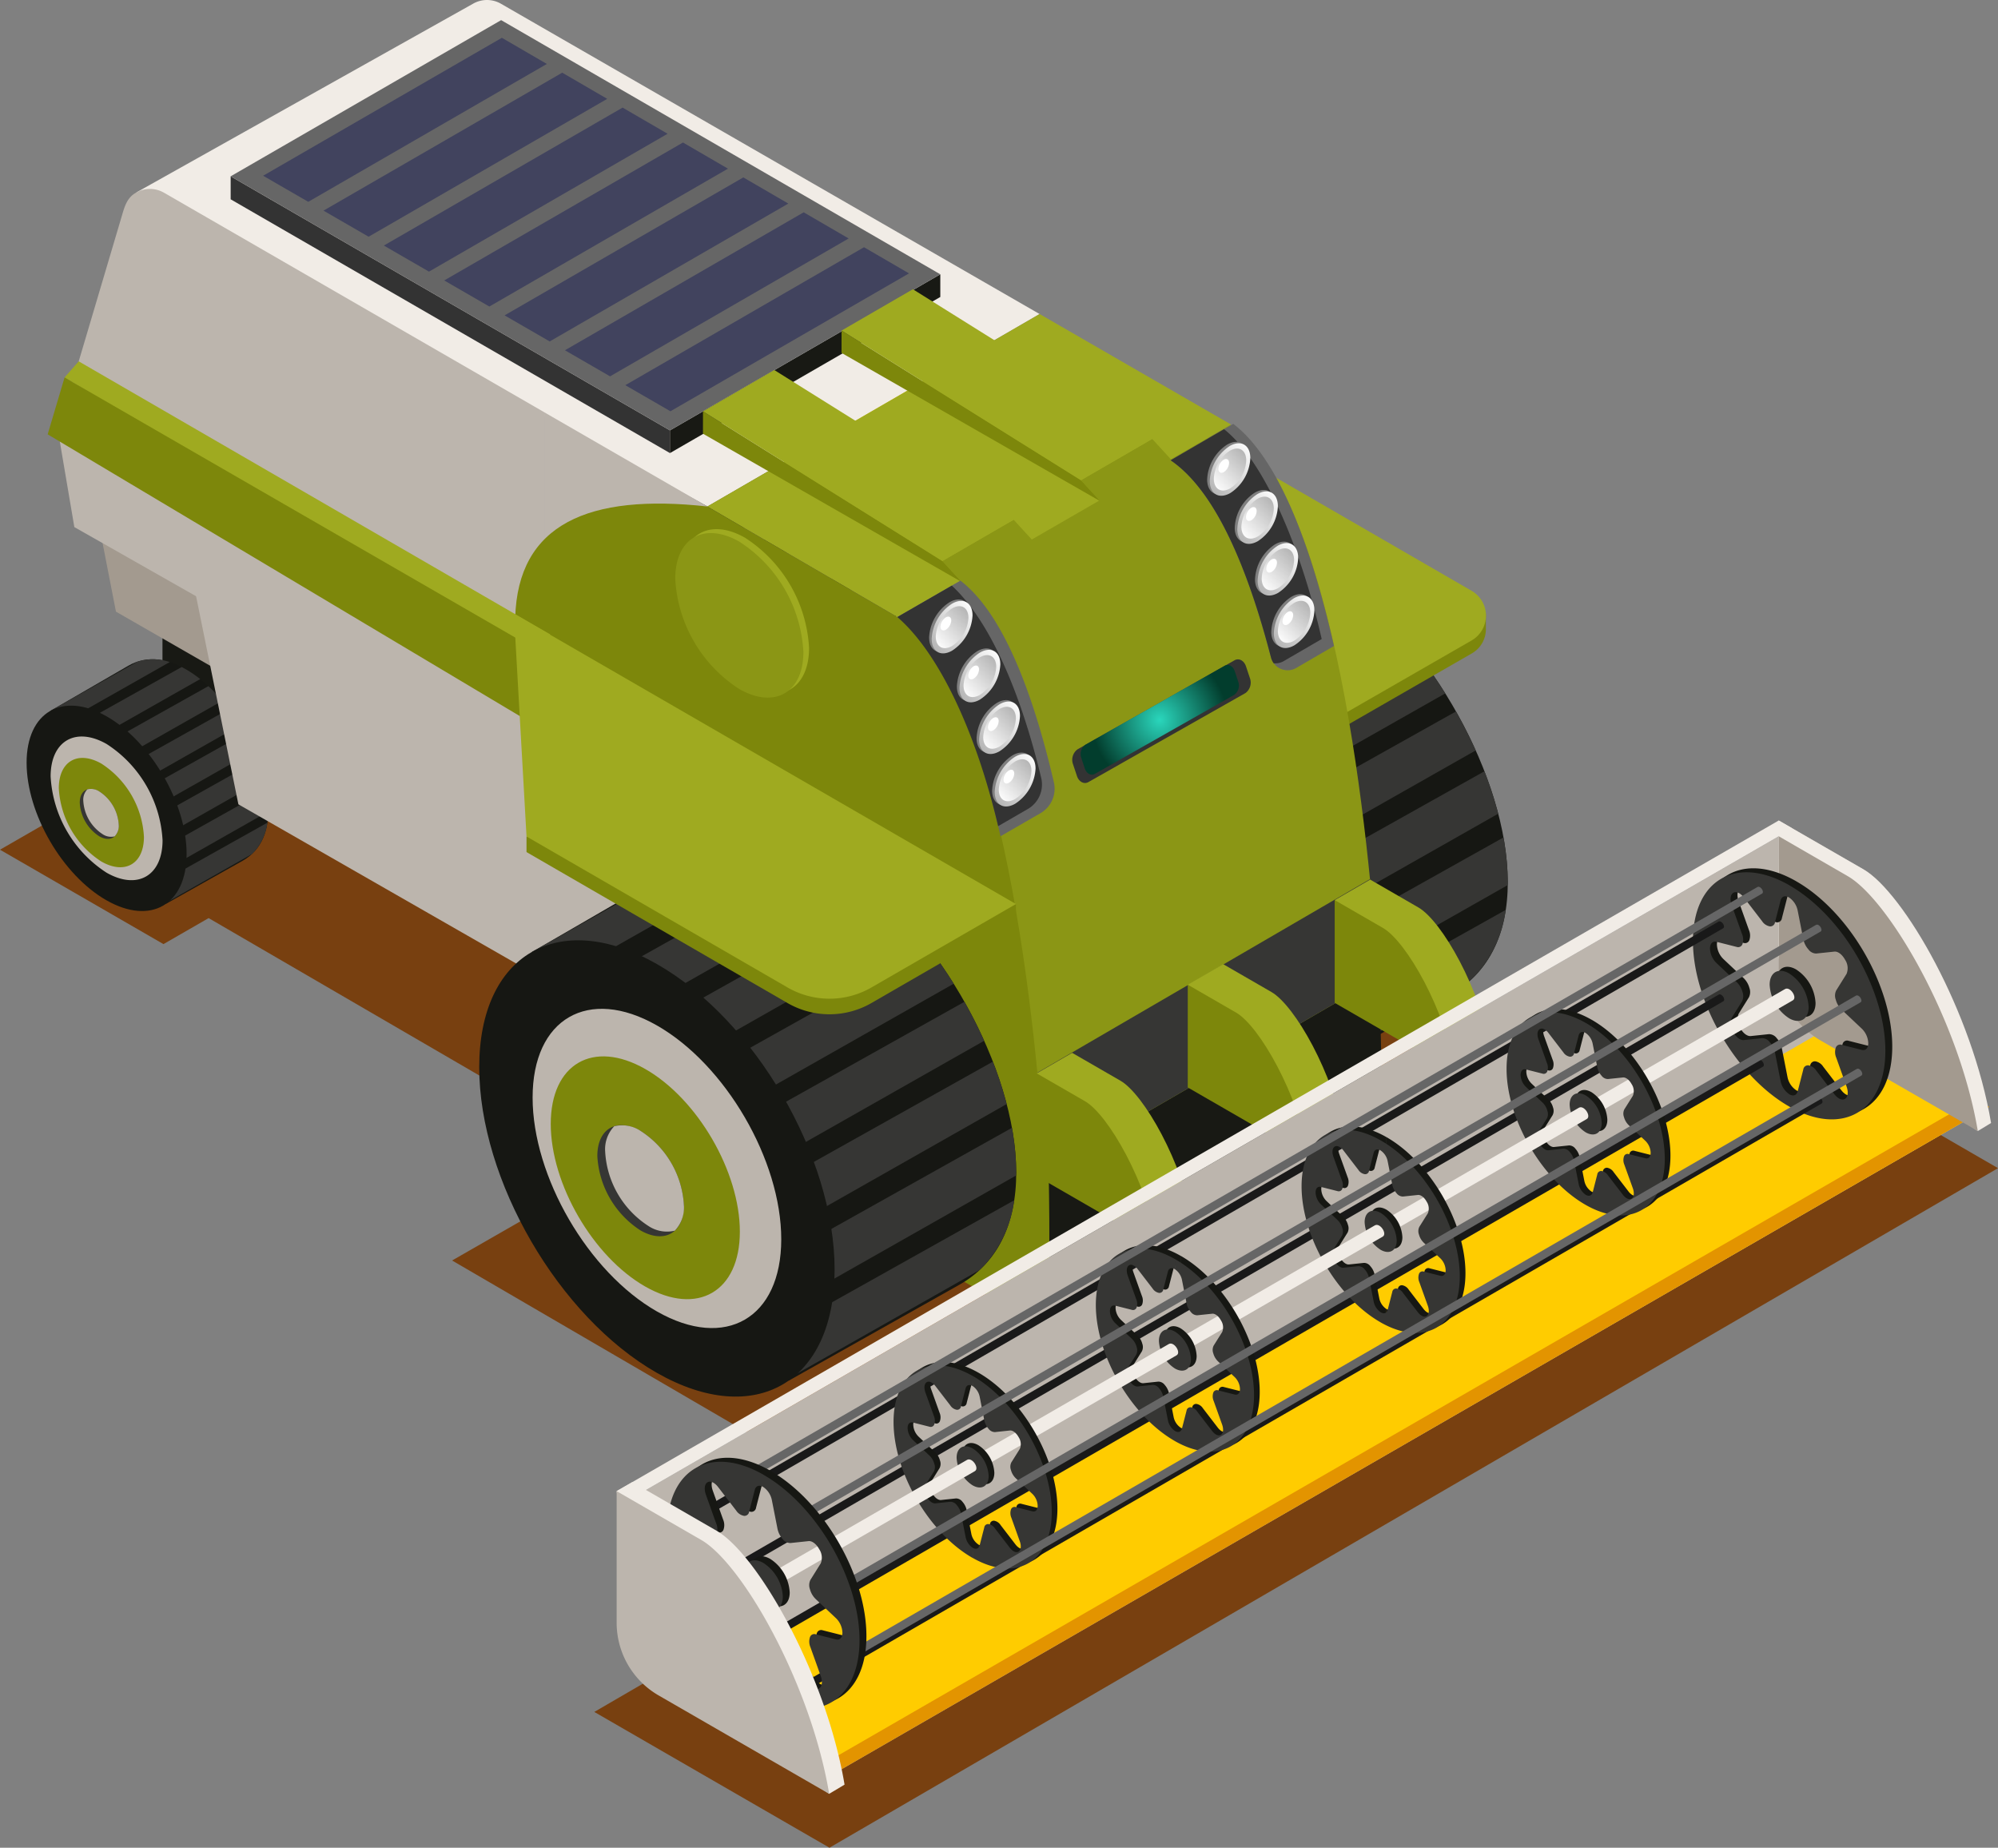 <svg xmlns="http://www.w3.org/2000/svg" xmlns:xlink="http://www.w3.org/1999/xlink" width="234.682" height="217" viewBox="0 0 234.682 217">
  <rect x="0" y="0" width="234.682" height="217" fill="#808080" stroke="none"/>
  <defs>
    <linearGradient id="linear-gradient" x1="0.127" y1="0.984" x2="0.874" y2="0.016" gradientUnits="objectBoundingBox">
      <stop offset="0" stop-color="#b2b2b2"/>
      <stop offset="1" stop-color="#fff"/>
    </linearGradient>
    <linearGradient id="linear-gradient-2" x1="0.863" y1="0.011" x2="0.137" y2="0.989" xlink:href="#linear-gradient"/>
    <linearGradient id="linear-gradient-3" x1="0.126" y1="0.984" x2="0.874" y2="0.016" xlink:href="#linear-gradient"/>
    <linearGradient id="linear-gradient-4" x1="0.863" y1="0.01" x2="0.137" y2="0.989" xlink:href="#linear-gradient"/>
    <linearGradient id="linear-gradient-5" x1="0.126" y1="0.984" x2="0.874" y2="0.016" xlink:href="#linear-gradient"/>
    <linearGradient id="linear-gradient-6" x1="0.863" y1="0.011" x2="0.137" y2="0.989" xlink:href="#linear-gradient"/>
    <linearGradient id="linear-gradient-7" x1="0.126" y1="0.984" x2="0.873" y2="0.016" xlink:href="#linear-gradient"/>
    <linearGradient id="linear-gradient-8" x1="0.863" y1="0.01" x2="0.137" y2="0.99" xlink:href="#linear-gradient"/>
    <linearGradient id="linear-gradient-9" x1="0.136" y1="0.988" x2="0.864" y2="0.012" xlink:href="#linear-gradient"/>
    <linearGradient id="linear-gradient-10" x1="0.853" y1="0.008" x2="0.147" y2="0.993" xlink:href="#linear-gradient"/>
    <linearGradient id="linear-gradient-11" x1="0.136" y1="0.987" x2="0.864" y2="0.012" xlink:href="#linear-gradient"/>
    <linearGradient id="linear-gradient-12" x1="0.853" y1="0.007" x2="0.147" y2="0.993" xlink:href="#linear-gradient"/>
    <linearGradient id="linear-gradient-13" x1="0.136" y1="0.988" x2="0.864" y2="0.012" xlink:href="#linear-gradient"/>
    <linearGradient id="linear-gradient-14" x1="0.853" y1="0.007" x2="0.147" y2="0.992" xlink:href="#linear-gradient"/>
    <linearGradient id="linear-gradient-15" x1="0.136" y1="0.988" x2="0.864" y2="0.012" xlink:href="#linear-gradient"/>
    <linearGradient id="linear-gradient-16" x1="0.853" y1="0.007" x2="0.147" y2="0.993" xlink:href="#linear-gradient"/>
    <radialGradient id="radial-gradient" cx="0.5" cy="0.5" r="0.62" gradientTransform="translate(0.153) scale(0.693 1)" gradientUnits="objectBoundingBox">
      <stop offset="0" stop-color="#2ad6bc"/>
      <stop offset="1" stop-color="#023d2d"/>
    </radialGradient>
  </defs>
  <g id="Group_13800" data-name="Group 13800" transform="translate(-71.187 -27.208)">
    <g id="Group_13761" data-name="Group 13761" transform="translate(71.187 102.339)">
      <path id="Path_40813" data-name="Path 40813" d="M113.758,180.961l27.621,15.948L278.633,117.1l-27.6-15.963Z" transform="translate(-43.951 -55.039)" fill="#784010" fill-rule="evenodd"/>
      <path id="Path_40814" data-name="Path 40814" d="M252.888,122.739l-43.7-25.487-20.814,11.934-52.8-35.718a2.828,2.828,0,0,0-3.037,0l-34.6,19.417-9.183-5.31L71.187,97.687l19.2,11.087,5.306-3.055,49.021,28.5-20.423,11.711,38.645,22.516a9.855,9.855,0,0,0,10.154,0l15.363-8.8,6.412,3.727c19.435-5.623,31.131-11.36,40.519-22.393l-6.58-4.45Z" transform="translate(-71.187 -73.026)" fill="#784010" fill-rule="evenodd"/>
    </g>
    <g id="Group_13799" data-name="Group 13799" transform="translate(74.311 27.208)">
      <g id="Group_13764" data-name="Group 13764" transform="translate(110.9 64.222)">
        <path id="Path_40815" data-name="Path 40815" d="M144.5,79.855,174.653,130.2l20.066-11.278c20.13-11.387-9.873-62.445-29.887-50.85Z" transform="translate(-138.307 -66.373)" fill="#161713" fill-rule="evenodd"/>
        <g id="Group_13762" data-name="Group 13762" transform="translate(6.193 0.008)">
          <path id="Path_40816" data-name="Path 40816" d="M146.7,83.527h0L175.653,67.1a13.532,13.532,0,0,0-8.461-.09L144.5,79.852Z" transform="translate(-144.5 -66.378)" fill="#363634" fill-rule="evenodd"/>
          <path id="Path_40817" data-name="Path 40817" d="M149.346,89.418l32.9-18.662a28.756,28.756,0,0,0-4.824-3.15l-30.811,17.25Z" transform="translate(-143.147 -65.593)" fill="#363634" fill-rule="evenodd"/>
          <path id="Path_40818" data-name="Path 40818" d="M149.278,89.953l4.911,2.834L186.479,74.47a44.909,44.909,0,0,0-3.644-3.817L149.048,89.571Z" transform="translate(-141.59 -63.643)" fill="#363634" fill-rule="evenodd"/>
          <path id="Path_40819" data-name="Path 40819" d="M152,93.51l5.36,3.091,31.882-18.082c-.912-1.461-1.889-2.876-2.919-4.227Z" transform="translate(-139.702 -61.315)" fill="#363634" fill-rule="evenodd"/>
          <path id="Path_40820" data-name="Path 40820" d="M155.19,96.792l5.36,3.093,30.224-17.144c-.694-1.548-1.468-3.079-2.315-4.577Z" transform="translate(-137.661 -58.838)" fill="#363634" fill-rule="evenodd"/>
          <path id="Path_40821" data-name="Path 40821" d="M157.927,100.436l5.36,3.093,28.381-16.1a45.793,45.793,0,0,0-1.618-4.98Z" transform="translate(-135.91 -56.095)" fill="#363634" fill-rule="evenodd"/>
          <path id="Path_40822" data-name="Path 40822" d="M160.86,109.113l1.282.741,30.09-17.067a28.35,28.35,0,0,0-.28-4.283c-.031-.228-.064-.456-.1-.685l-.043-.259c-.02-.123-.046-.248-.069-.371l-32.958,18.452Z" transform="translate(-135.363 -53.064)" fill="#363634" fill-rule="evenodd"/>
          <path id="Path_40823" data-name="Path 40823" d="M163.878,113.36l22.516-12.769c.161-.149.318-.3.469-.457l.1-.107a13.9,13.9,0,0,0,3.522-7.648L161.149,108.8Z" transform="translate(-133.848 -49.744)" fill="#363634" fill-rule="evenodd"/>
        </g>
        <path id="Path_40824" data-name="Path 40824" d="M161.591,76.547c11.529,6.567,20.876,22.642,20.876,35.893s-9.347,18.687-20.876,12.12-20.868-22.637-20.868-35.9S150.07,69.985,161.591,76.547Z" transform="translate(-140.723 -61.647)" fill="#161713" fill-rule="evenodd"/>
        <path id="Path_40825" data-name="Path 40825" d="M159.147,80.618c8.066,4.595,14.606,15.842,14.606,25.113s-6.539,13.074-14.606,8.479-14.6-15.839-14.6-25.117S151.085,76.026,159.147,80.618Z" transform="translate(-138.277 -58.508)" fill="#7c7ea3" fill-rule="evenodd"/>
        <path id="Path_40826" data-name="Path 40826" d="M156.949,83.556c6.136,3.5,11.11,12.051,11.11,19.1s-4.973,9.945-11.11,6.449S145.843,97.061,145.843,90,150.818,80.063,156.949,83.556Z" transform="translate(-137.447 -56.329)" fill="#9395ba" fill-rule="evenodd"/>
        <g id="Group_13763" data-name="Group 13763" transform="translate(13.874 33.821)">
          <path id="Path_40827" data-name="Path 40827" d="M154.266,87.678a11.107,11.107,0,0,1,5.082,8.74c0,3.227-2.274,4.549-5.082,2.95a11.109,11.109,0,0,1-5.082-8.74C149.184,87.4,151.46,86.079,154.266,87.678Z" transform="translate(-149.184 -86.999)" fill="#363634" fill-rule="evenodd"/>
          <path id="Path_40828" data-name="Path 40828" d="M157.924,99.39a3.916,3.916,0,0,1-3.1-.551,11.111,11.111,0,0,1-5.082-8.74,3.9,3.9,0,0,1,1.068-2.973,3.921,3.921,0,0,1,3.1.551,11.1,11.1,0,0,1,5.083,8.738A3.91,3.91,0,0,1,157.924,99.39Z" transform="translate(-148.827 -86.998)" fill="#eda705" fill-rule="evenodd"/>
        </g>
      </g>
      <path id="Path_40829" data-name="Path 40829" d="M145.192,77.606c10.034,5.8,31.813,22.714,35.027,20.865l17.413-10.017a3.28,3.28,0,0,0,1.682-2.912V83.751h-.5a3.355,3.355,0,0,0-1.181-1.125L143.716,51.451Z" transform="translate(-27.908 -11.698)" fill="#7d870b" fill-rule="evenodd"/>
      <path id="Path_40830" data-name="Path 40830" d="M145.2,76.666c10.034,5.8,31.813,22.714,35.027,20.865l17.413-10.017a3.365,3.365,0,0,0,0-5.826L143.721,50.511Z" transform="translate(-27.905 -12.3)" fill="#9faa20" fill-rule="evenodd"/>
      <path id="Path_40831" data-name="Path 40831" d="M82.825,69.587l100.629,57.278-.031,13L82.825,82.345Z" transform="translate(-66.865 -0.095)" fill="#181914" fill-rule="evenodd"/>
      <path id="Path_40832" data-name="Path 40832" d="M78.351,65.162l77.969,44.311,10.408,14.966L80.223,74.76Z" transform="translate(-69.727 -2.926)" fill="#a39a8f" fill-rule="evenodd"/>
      <g id="Group_13767" data-name="Group 13767" transform="translate(0 77.423)">
        <path id="Path_40833" data-name="Path 40833" d="M74.792,80.491l13.574,22.665L97.4,98.08c9.061-5.126-4.444-28.111-13.453-22.89Z" transform="translate(-72.004 -74.424)" fill="#161713" fill-rule="evenodd"/>
        <g id="Group_13765" data-name="Group 13765" transform="translate(2.789 0.003)">
          <path id="Path_40834" data-name="Path 40834" d="M75.782,82.145h0l13.033-7.392a6.092,6.092,0,0,0-3.809-.041L74.793,80.49Z" transform="translate(-74.793 -74.426)" fill="#363634" fill-rule="evenodd"/>
          <path id="Path_40835" data-name="Path 40835" d="M76.974,84.8l14.812-8.4a12.976,12.976,0,0,0-2.171-1.418L75.744,82.744Z" transform="translate(-74.185 -74.072)" fill="#363634" fill-rule="evenodd"/>
          <path id="Path_40836" data-name="Path 40836" d="M76.943,85.038l2.21,1.276,14.535-8.245a19.723,19.723,0,0,0-1.64-1.719L76.84,84.865Z" transform="translate(-73.483 -73.194)" fill="#363634" fill-rule="evenodd"/>
          <path id="Path_40837" data-name="Path 40837" d="M78.168,86.639l2.414,1.391,14.351-8.14c-.41-.658-.849-1.294-1.313-1.9Z" transform="translate(-72.634 -72.146)" fill="#363634" fill-rule="evenodd"/>
          <path id="Path_40838" data-name="Path 40838" d="M79.6,88.117l2.414,1.391,13.607-7.717c-.313-.7-.662-1.386-1.043-2.06Z" transform="translate(-71.715 -71.031)" fill="#363634" fill-rule="evenodd"/>
          <path id="Path_40839" data-name="Path 40839" d="M80.837,89.757l2.412,1.392L96.026,83.9a20.491,20.491,0,0,0-.73-2.242Z" transform="translate(-70.926 -69.797)" fill="#363634" fill-rule="evenodd"/>
          <path id="Path_40840" data-name="Path 40840" d="M82.157,93.662l.577.333,13.545-7.682a12.787,12.787,0,0,0-.125-1.927c-.015-.1-.03-.207-.048-.31l-.018-.116c-.01-.056-.021-.111-.031-.166L81.222,92.1Z" transform="translate(-70.68 -68.432)" fill="#363634" fill-rule="evenodd"/>
          <path id="Path_40841" data-name="Path 40841" d="M83.515,95.575l10.135-5.749q.108-.1.212-.207l.046-.048a6.269,6.269,0,0,0,1.586-3.442L82.287,93.524Z" transform="translate(-69.998 -66.937)" fill="#363634" fill-rule="evenodd"/>
        </g>
        <path id="Path_40842" data-name="Path 40842" d="M82.486,79c5.19,2.955,9.4,10.191,9.4,16.157s-4.208,8.412-9.4,5.456-9.394-10.191-9.394-16.16S77.3,76.049,82.486,79Z" transform="translate(-73.092 -72.296)" fill="#161713" fill-rule="evenodd"/>
        <path id="Path_40843" data-name="Path 40843" d="M81.385,80.835a14.367,14.367,0,0,1,6.576,11.3c0,4.177-2.943,5.885-6.576,3.817a14.37,14.37,0,0,1-6.572-11.306C74.813,80.478,77.756,78.769,81.385,80.835Z" transform="translate(-71.991 -70.883)" fill="#bcb5ad" fill-rule="evenodd"/>
        <path id="Path_40844" data-name="Path 40844" d="M80.4,82.159a10.928,10.928,0,0,1,5,8.6c0,3.178-2.24,4.477-5,2.9a10.931,10.931,0,0,1-5-8.6C75.4,81.885,77.637,80.586,80.4,82.159Z" transform="translate(-71.617 -69.902)" fill="#7d870b" fill-rule="evenodd"/>
        <g id="Group_13766" data-name="Group 13766" transform="translate(6.246 15.224)">
          <path id="Path_40845" data-name="Path 40845" d="M79.188,84.013a5,5,0,0,1,2.288,3.934c0,1.454-1.023,2.048-2.288,1.328A5,5,0,0,1,76.9,85.341C76.9,83.888,77.926,83.295,79.188,84.013Z" transform="translate(-76.901 -83.708)" fill="#363634" fill-rule="evenodd"/>
          <path id="Path_40846" data-name="Path 40846" d="M80.836,89.286a1.766,1.766,0,0,1-1.4-.249A5,5,0,0,1,77.153,85.1a1.76,1.76,0,0,1,.479-1.338,1.767,1.767,0,0,1,1.4.248,5,5,0,0,1,2.288,3.934A1.764,1.764,0,0,1,80.836,89.286Z" transform="translate(-76.74 -83.708)" fill="#bcb5ad" fill-rule="evenodd"/>
        </g>
      </g>
      <path id="Path_40847" data-name="Path 40847" d="M185.6,116.73c0-5.008-.036-13.517-.505-20.433l0,0L146.07,120.526l0,.83c.443,6.754.446,13.046.446,17.952C160.3,134.929,177.8,125.162,185.6,116.73Z" transform="translate(-26.404 16.99)" fill="#181914" fill-rule="evenodd"/>
      <g id="Group_13769" data-name="Group 13769" transform="translate(44.192 21.234)">
        <path id="Path_40848" data-name="Path 40848" d="M103.805,53.587l30.041,50.161,19.991-11.236C173.891,81.168,144,30.3,124.061,41.852Z" transform="translate(-97.635 -40.157)" fill="#161713" fill-rule="evenodd"/>
        <g id="Group_13768" data-name="Group 13768" transform="translate(6.17 0.007)">
          <path id="Path_40849" data-name="Path 40849" d="M106,57.246h0l28.845-16.36a13.47,13.47,0,0,0-8.43-.09l-22.608,12.79Z" transform="translate(-103.805 -40.161)" fill="#363634" fill-rule="evenodd"/>
          <path id="Path_40850" data-name="Path 40850" d="M108.635,63.115l32.781-18.592a28.556,28.556,0,0,0-4.808-3.139l-30.7,17.185Z" transform="translate(-102.458 -39.379)" fill="#363634" fill-rule="evenodd"/>
          <path id="Path_40851" data-name="Path 40851" d="M108.565,63.65l4.891,2.822,32.171-18.247A45.085,45.085,0,0,0,142,44.42L108.337,63.268Z" transform="translate(-100.906 -37.437)" fill="#363634" fill-rule="evenodd"/>
          <path id="Path_40852" data-name="Path 40852" d="M111.276,67.192l5.341,3.08,31.764-18.015c-.908-1.456-1.882-2.865-2.909-4.211Z" transform="translate(-99.025 -35.117)" fill="#363634" fill-rule="evenodd"/>
          <path id="Path_40853" data-name="Path 40853" d="M114.455,70.461l5.341,3.081,30.113-17.08c-.692-1.541-1.463-3.068-2.307-4.559Z" transform="translate(-96.991 -32.649)" fill="#363634" fill-rule="evenodd"/>
          <path id="Path_40854" data-name="Path 40854" d="M117.182,74.092l5.341,3.081L150.8,61.136a45.109,45.109,0,0,0-1.612-4.962Z" transform="translate(-95.247 -29.917)" fill="#363634" fill-rule="evenodd"/>
          <path id="Path_40855" data-name="Path 40855" d="M120.106,82.737l1.277.738,29.977-17a28.133,28.133,0,0,0-.279-4.267c-.033-.228-.064-.454-.1-.684l-.043-.257c-.02-.123-.046-.246-.067-.369L118.033,79.277Z" transform="translate(-94.702 -26.897)" fill="#363634" fill-rule="evenodd"/>
          <path id="Path_40856" data-name="Path 40856" d="M123.112,86.969l22.431-12.721q.241-.224.467-.457l.1-.1a13.865,13.865,0,0,0,3.509-7.62L120.393,82.43Z" transform="translate(-93.192 -23.589)" fill="#363634" fill-rule="evenodd"/>
        </g>
        <path id="Path_40857" data-name="Path 40857" d="M120.833,50.292c11.487,6.544,20.8,22.558,20.8,35.76s-9.312,18.616-20.8,12.074-20.791-22.554-20.791-35.764S109.354,43.754,120.833,50.292Z" transform="translate(-100.042 -35.449)" fill="#161713" fill-rule="evenodd"/>
        <path id="Path_40858" data-name="Path 40858" d="M118.4,54.348c8.037,4.578,14.551,15.783,14.551,25.02s-6.515,13.025-14.551,8.447-14.546-15.778-14.546-25.021S110.366,49.774,118.4,54.348Z" transform="translate(-97.605 -32.321)" fill="#363634" fill-rule="evenodd"/>
        <path id="Path_40859" data-name="Path 40859" d="M128.882,87.8c-2.438.731-5.474.261-8.768-1.614-8.03-4.575-14.545-15.78-14.545-25.023,0-3.8,1.105-6.679,2.965-8.43,2.438-.733,5.472-.262,8.763,1.614,8.038,4.577,14.551,15.78,14.551,25.018C131.848,83.173,130.741,86.049,128.882,87.8Z" transform="translate(-96.506 -32.321)" fill="#7c7ea3" fill-rule="evenodd"/>
        <path id="Path_40860" data-name="Path 40860" d="M116.883,58.625a14.009,14.009,0,0,1,6.41,11.021c0,4.072-2.87,5.738-6.41,3.721a14,14,0,0,1-6.408-11.021C110.475,58.276,113.345,56.61,116.883,58.625Z" transform="translate(-93.367 -28.889)" fill="#363634" fill-rule="evenodd"/>
        <path id="Path_40861" data-name="Path 40861" d="M121.5,73.395a4.949,4.949,0,0,1-3.913-.7,14.008,14.008,0,0,1-6.4-11.023,4.925,4.925,0,0,1,1.343-3.747,4.949,4.949,0,0,1,3.908.7,14,14,0,0,1,6.412,11.019A4.933,4.933,0,0,1,121.5,73.395Z" transform="translate(-92.916 -28.888)" fill="#eda705" fill-rule="evenodd"/>
      </g>
      <path id="Path_40862" data-name="Path 40862" d="M108.15,50.752c13.558,1.056,22.083,10.27,27.258,19.728a6.737,6.737,0,0,0,9.265,2.6l11.754-6.784a2.928,2.928,0,0,0,1.269-3.24c-1.251-9.748-21.412-26.274-35-24.746l-15.114,8.727a1.975,1.975,0,0,0-.828.94h-.18l.007,1.082A1.677,1.677,0,0,0,108.15,50.752Z" transform="translate(-51.671 -20.17)" fill="#e39400" fill-rule="evenodd"/>
      <path id="Path_40863" data-name="Path 40863" d="M108.151,50.3c13.558,1.054,22.083,10.27,27.258,19.728a6.738,6.738,0,0,0,9.265,2.6l11.346-6.548a3.334,3.334,0,0,0,1.535-3.9c-3.681-12.052-15.991-26.448-34.858-24.326l-15.114,8.729C106.016,47.483,106.32,50.154,108.151,50.3Z" transform="translate(-51.672 -20.533)" fill="#fc0" fill-rule="evenodd"/>
      <path id="Path_40864" data-name="Path 40864" d="M80.964,49.8,148.039,86.7l39-22.611L123.811,27.669a3.291,3.291,0,0,0-3.327-.018Z" transform="translate(-68.056 -27.208)" fill="#f1ece6" fill-rule="evenodd"/>
      <path id="Path_40865" data-name="Path 40865" d="M132.483,66.984l19.151,11.055,8.765,51.506-2.156-3.1-25.759-14.63V66.984Zm0,48.531,30.49,17.615-.046-.221-30.444-17.485ZM87.822,41.2l44.661,25.781v44.833L77.259,80.454,75.345,69.178l7.431-25.062c.351-1.184.612-2.3,1.682-2.912a3.281,3.281,0,0,1,3.363,0Zm44.661,74.22L104.568,99.389l27.916,16.126Z" transform="translate(-71.651 -18.551)" fill="#bcb5ad" fill-rule="evenodd"/>
      <path id="Path_40866" data-name="Path 40866" d="M170.809,160.431c0-17.332,1.555-72.559-17.826-83.827L130.649,63.615c-13.894-1.538-22.263,2.037-22.558,13.084,8.473,5.129,50.751,51.123,49.728,76.229Z" transform="translate(-50.7 -4.133)" fill="#7d870b" fill-rule="evenodd"/>
      <path id="Path_40867" data-name="Path 40867" d="M75.811,54.981,130.2,87.975l2.654-2.817L77.475,53.088Z" transform="translate(-71.352 -10.651)" fill="#9faa20" fill-rule="evenodd"/>
      <g id="Group_13771" data-name="Group 13771" transform="translate(23.966 2.365)">
        <path id="Path_40868" data-name="Path 40868" d="M139.309,72.34V69.674L87.71,39.836l0,2.7Z" transform="translate(-87.707 -21.494)" fill="#333" fill-rule="evenodd"/>
        <path id="Path_40869" data-name="Path 40869" d="M119.176,67.85V65.184l31.754-18.33v2.663Z" transform="translate(-67.574 -17.004)" fill="#181914" fill-rule="evenodd"/>
        <path id="Path_40870" data-name="Path 40870" d="M87.709,46.992l51.6,29.839L171.062,58.5l-51.584-29.85Z" transform="translate(-87.706 -28.651)" fill="#666" fill-rule="evenodd"/>
        <g id="Group_13770" data-name="Group 13770" transform="translate(3.817 2.072)">
          <path id="Path_40871" data-name="Path 40871" d="M90.035,46.116l5.3,3.063,28.026-16.192-5.284-3.072Z" transform="translate(-90.035 -29.914)" fill="#41435e" fill-rule="evenodd"/>
          <path id="Path_40872" data-name="Path 40872" d="M94.359,48.616l5.3,3.063,28.026-16.192L122.4,32.414Z" transform="translate(-87.269 -28.315)" fill="#41435e" fill-rule="evenodd"/>
          <path id="Path_40873" data-name="Path 40873" d="M98.683,51.116l5.3,3.063,28.026-16.192-5.285-3.073Z" transform="translate(-84.503 -26.715)" fill="#41435e" fill-rule="evenodd"/>
          <path id="Path_40874" data-name="Path 40874" d="M103.007,53.616l5.3,3.063,28.026-16.192-5.284-3.072Z" transform="translate(-81.736 -25.116)" fill="#41435e" fill-rule="evenodd"/>
          <path id="Path_40875" data-name="Path 40875" d="M107.33,56.116l5.3,3.063,28.026-16.192-5.285-3.072Z" transform="translate(-78.97 -23.516)" fill="#41435e" fill-rule="evenodd"/>
          <path id="Path_40876" data-name="Path 40876" d="M111.654,58.616l5.3,3.063,28.026-16.193-5.285-3.072Z" transform="translate(-76.204 -21.917)" fill="#41435e" fill-rule="evenodd"/>
          <path id="Path_40877" data-name="Path 40877" d="M115.978,61.116l5.3,3.064L149.3,47.987l-5.284-3.073Z" transform="translate(-73.438 -20.317)" fill="#41435e" fill-rule="evenodd"/>
        </g>
      </g>
      <path id="Path_40878" data-name="Path 40878" d="M76.584,54.243l54.678,31.549,7.595,13.468L74.6,60.923Z" transform="translate(-72.125 -9.912)" fill="#7d870b" fill-rule="evenodd"/>
      <path id="Path_40879" data-name="Path 40879" d="M121.848,72.3l22.333,12.989,39.189-22.612L160.887,49.7Z" transform="translate(-41.899 -12.82)" fill="#9faa20" fill-rule="evenodd"/>
      <g id="Group_13772" data-name="Group 13772" transform="translate(79.444 43.459)">
        <path id="Path_40880" data-name="Path 40880" d="M140.952,71.742l-2.261-2.465,8.368-4.845,2.258,2.463Z" transform="translate(-110.566 -46.852)" fill="#8b9615" fill-rule="evenodd"/>
        <path id="Path_40881" data-name="Path 40881" d="M121.545,56.67l28.12,17.574,2.261,2.465L121.54,59.294Z" transform="translate(-121.54 -51.818)" fill="#7d870b" fill-rule="evenodd"/>
        <path id="Path_40882" data-name="Path 40882" d="M121.543,58.563l28.12,17.574,8.368-4.845L129.92,53.711Z" transform="translate(-121.538 -53.711)" fill="#9faa20" fill-rule="evenodd"/>
      </g>
      <g id="Group_13773" data-name="Group 13773" transform="translate(95.72 33.97)">
        <path id="Path_40883" data-name="Path 40883" d="M150.879,65.955l-2.261-2.465,8.369-4.845,2.258,2.463Z" transform="translate(-120.492 -41.065)" fill="#8b9615" fill-rule="evenodd"/>
        <path id="Path_40884" data-name="Path 40884" d="M131.471,50.883l28.12,17.574,2.262,2.465L131.466,53.507Z" transform="translate(-131.466 -46.031)" fill="#7d870b" fill-rule="evenodd"/>
        <path id="Path_40885" data-name="Path 40885" d="M131.469,52.776l28.12,17.574,8.369-4.845L139.846,47.924Z" transform="translate(-131.464 -47.924)" fill="#9faa20" fill-rule="evenodd"/>
      </g>
      <path id="Path_40886" data-name="Path 40886" d="M191.954,122.63c-1.107-16.34-4.867-56.449-17.372-64.989L135.468,80.209c12.62,8.651,16.306,48.6,17.383,65.045Z" transform="translate(-33.185 -7.738)" fill="#8b9615" fill-rule="evenodd"/>
      <path id="Path_40887" data-name="Path 40887" d="M185.538,101.818c-.213-3.137-.523-7.151-.974-11.647L145.5,112.9c.436,4.445.735,8.419.94,11.542Z" transform="translate(-26.769 13.074)" fill="#363634" fill-rule="evenodd"/>
      <path id="Path_40888" data-name="Path 40888" d="M135.468,73.072c5.626,3.857,9.476,14.109,12.111,25.741l4.662-2.689a3.324,3.324,0,0,0,1.6-3.68c-2.5-10.714-6.044-19.866-10.962-23.647Z" transform="translate(-33.185 -0.601)" fill="#666" fill-rule="evenodd"/>
      <path id="Path_40889" data-name="Path 40889" d="M155.04,61.839c5.249,3.568,9.047,12.61,11.787,23.155a2.018,2.018,0,0,0,2.968,1.238l4.432-2.578c-2.671-11.749-6.5-22.022-11.833-26.089Z" transform="translate(-20.663 -7.786)" fill="#666" fill-rule="evenodd"/>
      <path id="Path_40890" data-name="Path 40890" d="M147.3,97.4l3.46-2a3.326,3.326,0,0,0,1.591-3.7c-2.4-9.98-6.013-18.407-10.491-22.55l-6.4,3.691C140.3,77,144.679,86.259,147.3,97.4Z" transform="translate(-33.185 -0.373)" fill="#333" fill-rule="evenodd"/>
      <g id="Group_13774" data-name="Group 13774" transform="translate(106.007 70.407)">
        <path id="Path_40891" data-name="Path 40891" d="M140.14,70.466a5.241,5.241,0,0,0-2.4,4.127c0,1.525,1.074,2.15,2.4,1.394a5.248,5.248,0,0,0,2.4-4.129C142.54,70.335,141.465,69.71,140.14,70.466Z" transform="translate(-137.739 -70.145)" fill="#7f7f7f" fill-rule="evenodd"/>
        <path id="Path_40892" data-name="Path 40892" d="M140.323,70.567a5.248,5.248,0,0,0-2.4,4.127c0,1.525,1.076,2.148,2.4,1.394a5.248,5.248,0,0,0,2.4-4.129C142.723,70.436,141.648,69.811,140.323,70.567Z" transform="translate(-137.622 -70.081)" fill-rule="evenodd" fill="url(#linear-gradient)"/>
        <path id="Path_40893" data-name="Path 40893" d="M140.134,70.881a4.19,4.19,0,0,0-1.917,3.3c0,1.218.859,1.717,1.917,1.113a4.189,4.189,0,0,0,1.917-3.3C142.051,70.776,141.193,70.278,140.134,70.881Z" transform="translate(-137.433 -69.838)" fill-rule="evenodd" fill="url(#linear-gradient-2)"/>
        <path id="Path_40894" data-name="Path 40894" d="M139.187,71.457a1.378,1.378,0,0,0-.633,1.086c0,.4.284.566.633.367a1.386,1.386,0,0,0,.631-1.087C139.818,71.421,139.535,71.259,139.187,71.457Z" transform="translate(-137.218 -69.36)" fill="#fff" fill-rule="evenodd"/>
      </g>
      <g id="Group_13775" data-name="Group 13775" transform="translate(109.27 76.154)">
        <path id="Path_40895" data-name="Path 40895" d="M142.13,73.97a5.251,5.251,0,0,0-2.4,4.129c0,1.525,1.076,2.148,2.4,1.394a5.251,5.251,0,0,0,2.4-4.129C144.53,73.84,143.455,73.216,142.13,73.97Z" transform="translate(-139.729 -73.65)" fill="#7f7f7f" fill-rule="evenodd"/>
        <path id="Path_40896" data-name="Path 40896" d="M142.314,74.071a5.246,5.246,0,0,0-2.4,4.129c0,1.525,1.074,2.148,2.4,1.394a5.249,5.249,0,0,0,2.4-4.129C144.713,73.941,143.639,73.317,142.314,74.071Z" transform="translate(-139.611 -73.585)" fill-rule="evenodd" fill="url(#linear-gradient-3)"/>
        <path id="Path_40897" data-name="Path 40897" d="M142.126,74.385a4.193,4.193,0,0,0-1.919,3.3c0,1.217.859,1.717,1.919,1.113a4.193,4.193,0,0,0,1.917-3.3C144.042,74.281,143.183,73.783,142.126,74.385Z" transform="translate(-139.423 -73.343)" fill-rule="evenodd" fill="url(#linear-gradient-4)"/>
        <path id="Path_40898" data-name="Path 40898" d="M141.176,74.961a1.379,1.379,0,0,0-.631,1.086c0,.4.282.566.631.367a1.379,1.379,0,0,0,.631-1.086C141.808,74.926,141.526,74.762,141.176,74.961Z" transform="translate(-139.207 -72.865)" fill="#fff" fill-rule="evenodd"/>
      </g>
      <g id="Group_13776" data-name="Group 13776" transform="translate(111.581 82.223)">
        <path id="Path_40899" data-name="Path 40899" d="M143.539,77.671a5.246,5.246,0,0,0-2.4,4.127c0,1.525,1.074,2.15,2.4,1.394a5.244,5.244,0,0,0,2.4-4.127C145.938,77.54,144.864,76.917,143.539,77.671Z" transform="translate(-141.138 -77.351)" fill="#7f7f7f" fill-rule="evenodd"/>
        <path id="Path_40900" data-name="Path 40900" d="M143.722,77.772a5.25,5.25,0,0,0-2.4,4.127c0,1.527,1.076,2.15,2.4,1.394a5.245,5.245,0,0,0,2.4-4.127C146.122,77.641,145.047,77.018,143.722,77.772Z" transform="translate(-141.021 -77.286)" fill-rule="evenodd" fill="url(#linear-gradient-5)"/>
        <path id="Path_40901" data-name="Path 40901" d="M143.533,78.086a4.189,4.189,0,0,0-1.917,3.3c0,1.217.858,1.715,1.917,1.112a4.19,4.19,0,0,0,1.917-3.3C145.45,77.981,144.591,77.483,143.533,78.086Z" transform="translate(-140.832 -77.044)" fill-rule="evenodd" fill="url(#linear-gradient-6)"/>
        <path id="Path_40902" data-name="Path 40902" d="M142.584,78.662a1.383,1.383,0,0,0-.631,1.086c0,.4.284.566.631.367a1.379,1.379,0,0,0,.631-1.086C143.216,78.627,142.934,78.463,142.584,78.662Z" transform="translate(-140.617 -76.566)" fill="#fff" fill-rule="evenodd"/>
      </g>
      <g id="Group_13777" data-name="Group 13777" transform="translate(113.409 88.387)">
        <path id="Path_40903" data-name="Path 40903" d="M144.654,81.43a5.246,5.246,0,0,0-2.4,4.129c0,1.525,1.074,2.148,2.4,1.394a5.249,5.249,0,0,0,2.4-4.129C147.053,81.3,145.979,80.676,144.654,81.43Z" transform="translate(-142.253 -81.11)" fill="#7f7f7f" fill-rule="evenodd"/>
        <path id="Path_40904" data-name="Path 40904" d="M144.837,81.531a5.246,5.246,0,0,0-2.4,4.129c0,1.525,1.074,2.148,2.4,1.394a5.251,5.251,0,0,0,2.4-4.129C147.237,81.4,146.162,80.777,144.837,81.531Z" transform="translate(-142.136 -81.045)" fill-rule="evenodd" fill="url(#linear-gradient-7)"/>
        <path id="Path_40905" data-name="Path 40905" d="M144.648,81.845a4.192,4.192,0,0,0-1.917,3.3c0,1.218.858,1.715,1.917,1.113a4.189,4.189,0,0,0,1.917-3.3C146.565,81.741,145.707,81.243,144.648,81.845Z" transform="translate(-141.947 -80.803)" fill-rule="evenodd" fill="url(#linear-gradient-8)"/>
        <path id="Path_40906" data-name="Path 40906" d="M143.7,82.421a1.384,1.384,0,0,0-.631,1.087c0,.4.284.566.631.366a1.379,1.379,0,0,0,.631-1.086C144.331,82.386,144.049,82.222,143.7,82.421Z" transform="translate(-141.732 -80.325)" fill="#fff" fill-rule="evenodd"/>
      </g>
      <path id="Path_40907" data-name="Path 40907" d="M167.145,85.438a1.965,1.965,0,0,0,1.207-.269l4.432-2.576c-2.445-10.754-6.726-20.865-11.467-24.646L155.04,61.6c5.249,3.568,9.047,12.61,11.787,23.155A2.049,2.049,0,0,0,167.145,85.438Z" transform="translate(-20.663 -7.542)" fill="#333" fill-rule="evenodd"/>
      <g id="Group_13782" data-name="Group 13782" transform="translate(138.666 51.895)">
        <g id="Group_13778" data-name="Group 13778">
          <path id="Path_40908" data-name="Path 40908" d="M160.006,59.176a5.172,5.172,0,0,0-2.35,4.127c.02,1.525,1.1,2.15,2.419,1.394a5.166,5.166,0,0,0,2.348-4.127C162.4,59.045,161.321,58.422,160.006,59.176Z" transform="translate(-157.656 -58.856)" fill="#7f7f7f" fill-rule="evenodd"/>
          <path id="Path_40909" data-name="Path 40909" d="M160.191,59.277a5.17,5.17,0,0,0-2.35,4.127c.02,1.525,1.1,2.15,2.419,1.394a5.166,5.166,0,0,0,2.348-4.129C162.59,59.146,161.506,58.521,160.191,59.277Z" transform="translate(-157.537 -58.791)" fill-rule="evenodd" fill="url(#linear-gradient-9)"/>
          <path id="Path_40910" data-name="Path 40910" d="M160.01,59.591a4.125,4.125,0,0,0-1.876,3.3c.015,1.218.879,1.717,1.932,1.113a4.126,4.126,0,0,0,1.874-3.3C161.925,59.486,161.061,58.988,160.01,59.591Z" transform="translate(-157.35 -58.549)" fill-rule="evenodd" fill="url(#linear-gradient-10)"/>
          <path id="Path_40911" data-name="Path 40911" d="M159.08,60.167a1.361,1.361,0,0,0-.618,1.086c0,.4.29.566.636.367a1.362,1.362,0,0,0,.618-1.087C159.712,60.132,159.426,59.968,159.08,60.167Z" transform="translate(-157.14 -58.071)" fill="#fff" fill-rule="evenodd"/>
        </g>
        <g id="Group_13779" data-name="Group 13779" transform="translate(3.239 5.65)">
          <path id="Path_40912" data-name="Path 40912" d="M161.979,62.622a5.168,5.168,0,0,0-2.348,4.127c.018,1.525,1.1,2.15,2.419,1.394a5.173,5.173,0,0,0,2.348-4.129C164.378,62.491,163.3,61.866,161.979,62.622Z" transform="translate(-159.631 -62.301)" fill="#7f7f7f" fill-rule="evenodd"/>
          <path id="Path_40913" data-name="Path 40913" d="M162.165,62.723a5.17,5.17,0,0,0-2.35,4.127c.02,1.525,1.1,2.15,2.419,1.394a5.169,5.169,0,0,0,2.348-4.129C164.564,62.592,163.482,61.967,162.165,62.723Z" transform="translate(-159.513 -62.237)" fill-rule="evenodd" fill="url(#linear-gradient-11)"/>
          <path id="Path_40914" data-name="Path 40914" d="M161.984,63.037a4.129,4.129,0,0,0-1.876,3.3c.015,1.218.881,1.717,1.932,1.113a4.13,4.13,0,0,0,1.876-3.3C163.9,62.932,163.035,62.434,161.984,63.037Z" transform="translate(-159.326 -61.994)" fill-rule="evenodd" fill="url(#linear-gradient-12)"/>
          <path id="Path_40915" data-name="Path 40915" d="M161.055,63.613a1.357,1.357,0,0,0-.618,1.086c0,.4.289.566.636.367a1.356,1.356,0,0,0,.617-1.087C161.685,63.579,161.4,63.413,161.055,63.613Z" transform="translate(-159.115 -61.516)" fill="#fff" fill-rule="evenodd"/>
        </g>
        <g id="Group_13780" data-name="Group 13780" transform="translate(5.623 11.718)">
          <path id="Path_40916" data-name="Path 40916" d="M163.435,66.322a5.173,5.173,0,0,0-2.35,4.129c.02,1.525,1.1,2.15,2.419,1.394a5.169,5.169,0,0,0,2.348-4.129C165.834,66.192,164.752,65.568,163.435,66.322Z" transform="translate(-161.085 -66.002)" fill="#7f7f7f" fill-rule="evenodd"/>
          <path id="Path_40917" data-name="Path 40917" d="M163.62,66.423a5.168,5.168,0,0,0-2.35,4.129c.018,1.525,1.1,2.148,2.419,1.394a5.171,5.171,0,0,0,2.348-4.129C166.017,66.293,164.935,65.669,163.62,66.423Z" transform="translate(-160.967 -65.937)" fill-rule="evenodd" fill="url(#linear-gradient-13)"/>
          <path id="Path_40918" data-name="Path 40918" d="M163.439,66.738a4.122,4.122,0,0,0-1.876,3.3c.015,1.218.879,1.717,1.93,1.113a4.13,4.13,0,0,0,1.876-3.3C165.354,66.633,164.49,66.135,163.439,66.738Z" transform="translate(-160.779 -65.695)" fill-rule="evenodd" fill="url(#linear-gradient-14)"/>
          <path id="Path_40919" data-name="Path 40919" d="M162.509,67.313a1.364,1.364,0,0,0-.618,1.087c0,.4.29.566.636.366a1.359,1.359,0,0,0,.618-1.086C163.141,67.278,162.855,67.114,162.509,67.313Z" transform="translate(-160.569 -65.217)" fill="#fff" fill-rule="evenodd"/>
        </g>
        <g id="Group_13781" data-name="Group 13781" transform="translate(7.528 17.883)">
          <path id="Path_40920" data-name="Path 40920" d="M164.6,70.082a5.165,5.165,0,0,0-2.35,4.127c.02,1.525,1.1,2.15,2.419,1.394a5.168,5.168,0,0,0,2.348-4.127C166.994,69.951,165.912,69.326,164.6,70.082Z" transform="translate(-162.247 -69.761)" fill="#7f7f7f" fill-rule="evenodd"/>
          <path id="Path_40921" data-name="Path 40921" d="M164.782,70.183a5.165,5.165,0,0,0-2.35,4.127c.018,1.525,1.1,2.15,2.417,1.394a5.17,5.17,0,0,0,2.35-4.129C167.179,70.052,166.1,69.427,164.782,70.183Z" transform="translate(-162.128 -69.697)" fill-rule="evenodd" fill="url(#linear-gradient-15)"/>
          <path id="Path_40922" data-name="Path 40922" d="M164.6,70.5a4.127,4.127,0,0,0-1.878,3.3c.016,1.218.881,1.717,1.932,1.113a4.13,4.13,0,0,0,1.876-3.3C166.517,70.392,165.651,69.894,164.6,70.5Z" transform="translate(-161.942 -69.454)" fill-rule="evenodd" fill="url(#linear-gradient-16)"/>
          <path id="Path_40923" data-name="Path 40923" d="M163.671,71.073a1.359,1.359,0,0,0-.618,1.086c0,.4.29.566.636.367a1.362,1.362,0,0,0,.618-1.087C164.3,71.038,164.017,70.874,163.671,71.073Z" transform="translate(-161.731 -68.976)" fill="#fff" fill-rule="evenodd"/>
        </g>
      </g>
      <path id="Path_40924" data-name="Path 40924" d="M84.412,65.875l6.316,31.058,35.662,20.432,19.916-15.838Z" transform="translate(-65.85 -2.47)" fill="#bcb5ad" fill-rule="evenodd"/>
      <g id="Group_13785" data-name="Group 13785" transform="translate(53.165 98.32)">
        <path id="Path_40925" data-name="Path 40925" d="M109.291,100.649,139.445,151l20.066-11.278c20.128-11.387-9.875-62.444-29.888-50.85Z" transform="translate(-103.098 -87.167)" fill="#161713" fill-rule="evenodd"/>
        <g id="Group_13783" data-name="Group 13783" transform="translate(6.193 0.008)">
          <path id="Path_40926" data-name="Path 40926" d="M111.492,104.321h0L140.444,87.9a13.52,13.52,0,0,0-8.461-.092l-22.691,12.838Z" transform="translate(-109.291 -87.172)" fill="#363634" fill-rule="evenodd"/>
          <path id="Path_40927" data-name="Path 40927" d="M114.138,110.212l32.9-18.662a28.6,28.6,0,0,0-4.826-3.15l-30.81,17.25Z" transform="translate(-107.938 -86.387)" fill="#363634" fill-rule="evenodd"/>
          <path id="Path_40928" data-name="Path 40928" d="M114.068,110.747l4.911,2.834,32.292-18.315a44.944,44.944,0,0,0-3.644-3.819L113.84,110.365Z" transform="translate(-106.381 -84.438)" fill="#363634" fill-rule="evenodd"/>
          <path id="Path_40929" data-name="Path 40929" d="M116.79,114.3l5.36,3.091,31.884-18.083c-.913-1.459-1.891-2.875-2.92-4.226Z" transform="translate(-104.493 -82.109)" fill="#363634" fill-rule="evenodd"/>
          <path id="Path_40930" data-name="Path 40930" d="M119.981,117.586l5.362,3.093,30.224-17.144c-.694-1.548-1.469-3.079-2.315-4.577Z" transform="translate(-102.452 -79.632)" fill="#363634" fill-rule="evenodd"/>
          <path id="Path_40931" data-name="Path 40931" d="M122.718,121.23l5.362,3.093,28.38-16.1a45.436,45.436,0,0,0-1.618-4.98Z" transform="translate(-100.701 -76.889)" fill="#363634" fill-rule="evenodd"/>
          <path id="Path_40932" data-name="Path 40932" d="M125.652,129.907l1.282.74,30.088-17.065a28.343,28.343,0,0,0-.279-4.283c-.033-.228-.066-.456-.1-.687l-.041-.257c-.021-.123-.046-.248-.069-.371l-32.958,18.452Z" transform="translate(-100.154 -73.858)" fill="#363634" fill-rule="evenodd"/>
          <path id="Path_40933" data-name="Path 40933" d="M128.67,134.154l22.514-12.769c.162-.149.318-.3.471-.458l.1-.1a13.936,13.936,0,0,0,3.522-7.65L125.941,129.6Z" transform="translate(-98.639 -70.538)" fill="#363634" fill-rule="evenodd"/>
        </g>
        <path id="Path_40934" data-name="Path 40934" d="M126.383,97.341c11.529,6.567,20.874,22.642,20.874,35.893s-9.345,18.687-20.874,12.12-20.869-22.637-20.869-35.9S114.861,90.779,126.383,97.341Z" transform="translate(-105.514 -82.441)" fill="#161713" fill-rule="evenodd"/>
        <path id="Path_40935" data-name="Path 40935" d="M123.938,101.412c8.068,4.6,14.606,15.842,14.606,25.113S132.005,139.6,123.938,135s-14.6-15.839-14.6-25.117S115.876,96.82,123.938,101.412Z" transform="translate(-103.068 -79.302)" fill="#bcb5ad" fill-rule="evenodd"/>
        <path id="Path_40936" data-name="Path 40936" d="M121.74,104.35c6.136,3.5,11.111,12.051,11.111,19.1s-4.975,9.945-11.111,6.449-11.1-12.046-11.1-19.1S115.608,100.857,121.74,104.35Z" transform="translate(-102.238 -77.123)" fill="#7d870b" fill-rule="evenodd"/>
        <g id="Group_13784" data-name="Group 13784" transform="translate(13.874 33.822)">
          <path id="Path_40937" data-name="Path 40937" d="M119.057,108.472a11.108,11.108,0,0,1,5.083,8.738c0,3.23-2.276,4.55-5.083,2.952a11.109,11.109,0,0,1-5.082-8.74C113.975,108.194,116.251,106.874,119.057,108.472Z" transform="translate(-113.975 -107.793)" fill="#363634" fill-rule="evenodd"/>
          <path id="Path_40938" data-name="Path 40938" d="M122.716,120.184a3.92,3.92,0,0,1-3.1-.551,11.107,11.107,0,0,1-5.08-8.74,3.906,3.906,0,0,1,1.066-2.973,3.926,3.926,0,0,1,3.1.551,11.1,11.1,0,0,1,5.083,8.738A3.913,3.913,0,0,1,122.716,120.184Z" transform="translate(-113.617 -107.793)" fill="#bcb5ad" fill-rule="evenodd"/>
        </g>
      </g>
      <g id="Group_13786" data-name="Group 13786" transform="translate(57.245 72.086)">
        <path id="Path_40939" data-name="Path 40939" d="M108.9,88.95l30.536,17.657a9.859,9.859,0,0,0,10.1,0l16.849-9.727V95.056L108.9,87.118Z" transform="translate(-107.426 -60.965)" fill="#7d870b" fill-rule="evenodd"/>
        <path id="Path_40940" data-name="Path 40940" d="M109.478,97.322l30.536,17.66a9.863,9.863,0,0,0,10.1,0l16.849-9.726L108,71.169Z" transform="translate(-108.002 -71.169)" fill="#9faa20" fill-rule="evenodd"/>
      </g>
      <path id="Path_40941" data-name="Path 40941" d="M127.486,66.112a16.449,16.449,0,0,1,7.528,12.943c0,4.782-3.37,6.738-7.528,4.37a16.454,16.454,0,0,1-7.525-12.944C119.961,65.7,123.332,63.744,127.486,66.112Z" transform="translate(-43.106 -2.961)" fill="#9faa20" fill-rule="evenodd"/>
      <path id="Path_40942" data-name="Path 40942" d="M127.08,66.393a16.453,16.453,0,0,1,7.528,12.944c0,4.78-3.371,6.738-7.528,4.368a16.449,16.449,0,0,1-7.525-12.944C119.555,65.983,122.925,64.027,127.08,66.393Z" transform="translate(-43.366 -2.781)" fill="#8b9615" fill-rule="evenodd"/>
      <g id="Group_13787" data-name="Group 13787" transform="translate(118.645 123.649)">
        <path id="Path_40943" data-name="Path 40943" d="M163.855,122.9c-1.248-7.433-5.843-15.437-8.569-17.011l-5.677-3.276-4.162,2.409,14.245,20.287Z" transform="translate(-145.445 -102.614)" fill="#9faa20" fill-rule="evenodd"/>
        <path id="Path_40944" data-name="Path 40944" d="M159.692,124.37c-1.248-7.433-5.843-15.437-8.569-17.011l-5.675-3.276,0,12.067Z" transform="translate(-145.446 -101.674)" fill="#7d870b" fill-rule="evenodd"/>
      </g>
      <g id="Group_13788" data-name="Group 13788" transform="translate(153.648 103.301)">
        <path id="Path_40945" data-name="Path 40945" d="M185.2,110.492c-1.248-7.431-5.843-15.435-8.569-17.009l-5.675-3.278-4.163,2.409L181.038,112.9Z" transform="translate(-166.792 -90.205)" fill="#9faa20" fill-rule="evenodd"/>
        <path id="Path_40946" data-name="Path 40946" d="M181.038,111.961c-1.248-7.433-5.843-15.437-8.569-17.011l-5.677-3.276v12.069Z" transform="translate(-166.792 -89.265)" fill="#7d870b" fill-rule="evenodd"/>
      </g>
      <g id="Group_13789" data-name="Group 13789" transform="translate(136.387 113.235)">
        <path id="Path_40947" data-name="Path 40947" d="M174.674,116.55c-1.248-7.433-5.843-15.437-8.569-17.011l-5.675-3.276-4.163,2.409,14.246,20.287Z" transform="translate(-156.266 -96.263)" fill="#9faa20" fill-rule="evenodd"/>
        <path id="Path_40948" data-name="Path 40948" d="M170.512,118.019c-1.25-7.433-5.843-15.437-8.569-17.011l-5.677-3.276V109.8Z" transform="translate(-156.266 -95.323)" fill="#7d870b" fill-rule="evenodd"/>
      </g>
      <g id="Group_13797" data-name="Group 13797" transform="translate(69.307 96.361)">
        <path id="Path_40949" data-name="Path 40949" d="M252.829,86.539l-136.481,78.75L139.466,198,274.7,119.974c-2.187-13.025-8.748-25.864-13.527-28.622Z" transform="translate(-114.725 -85.61)" fill="#bcb5ad" fill-rule="evenodd"/>
        <path id="Path_40950" data-name="Path 40950" d="M251.855,85.973l-136.5,78.762,1.624.918L253.462,86.9Z" transform="translate(-115.358 -85.973)" fill="#f1ece6" fill-rule="evenodd"/>
        <path id="Path_40951" data-name="Path 40951" d="M255.483,99.608l-131.25,75.733,10.052,14.314L269.65,111.613c-2.483-4.221-3.824-6.033-5.829-7.19Z" transform="translate(-109.68 -77.249)" fill="#fc0" fill-rule="evenodd"/>
        <path id="Path_40952" data-name="Path 40952" d="M265.953,105.923l-136.5,78.762,1.624.918,136.48-78.752Z" transform="translate(-106.338 -73.209)" fill="#e39400" fill-rule="evenodd"/>
        <path id="Path_40953" data-name="Path 40953" d="M223.549,121.5c-2.187-13.025-10.237-27.056-15.017-29.81l-9.922-5.716-.026,15.293c0,3.706,1.979,6.662,5.049,8.742l18.359,12.433Z" transform="translate(-62.112 -85.972)" fill="#f1ece6" fill-rule="evenodd"/>
        <path id="Path_40954" data-name="Path 40954" d="M221.983,121.716c-2.189-13.025-10.485-27.166-15.265-29.924L198.6,87.1l0,15.317a9.852,9.852,0,0,0,5.049,8.743Z" transform="translate(-62.104 -85.248)" fill="#a39a8f" fill-rule="evenodd"/>
        <g id="Group_13790" data-name="Group 13790" transform="translate(126.419 5.617)">
          <path id="Path_40955" data-name="Path 40955" d="M204.248,90.908c6.241,3.557,11.3,12.257,11.3,19.431s-5.059,10.117-11.3,6.564v-1.45c.476.284.877.143,1.005-.351l.658-2.547a.555.555,0,0,1,.605-.49,1.389,1.389,0,0,1,.915.617l2.137,2.778c.413.539.915.754,1.251.536s.405-.8.171-1.454l-1.209-3.376a1.643,1.643,0,0,1-.056-1.169.535.535,0,0,1,.685-.344l2.366.6c.458.116.764-.2.764-.792a2.5,2.5,0,0,0-.764-1.707l-2.366-2.23a2.5,2.5,0,0,1-.685-1.163,1.384,1.384,0,0,1,.056-1.1l1.209-1.933a1.779,1.779,0,0,0-.169-1.658c-.338-.62-.838-1-1.253-.961l-2.137.226a1.148,1.148,0,0,1-.915-.477,2.555,2.555,0,0,1-.605-1.213l-.656-3.332a2.423,2.423,0,0,0-1.007-1.551v-1.45Zm0,15.632c1.264.72,2.291.125,2.291-1.331a5.012,5.012,0,0,0-2.291-3.939Zm0-15.634,0,0v1.448c-.476-.284-.879-.143-1.007.351l-.656,2.547a.554.554,0,0,1-.607.489,1.377,1.377,0,0,1-.913-.615l-2.137-2.778c-.415-.539-.915-.754-1.253-.538s-.4.8-.169,1.454l1.208,3.378a1.66,1.66,0,0,1,.056,1.169.536.536,0,0,1-.685.344l-2.366-.6c-.459-.116-.766.2-.766.794a2.518,2.518,0,0,0,.766,1.707l2.366,2.228a2.529,2.529,0,0,1,.685,1.163,1.4,1.4,0,0,1-.056,1.1l-1.208,1.933a1.779,1.779,0,0,0,.171,1.659c.336.618.838,1,1.251.958l2.137-.225a1.143,1.143,0,0,1,.915.477,2.555,2.555,0,0,1,.605,1.213l.656,3.332a2.419,2.419,0,0,0,1.007,1.551V116.9l0,0c-6.239-3.553-11.3-12.257-11.3-19.436s5.06-10.113,11.3-6.559Zm0,10.363h0c-1.263-.72-2.289-.125-2.289,1.33a5.01,5.01,0,0,0,2.289,3.94h0Z" transform="translate(-192.137 -89.398)" fill="#161713" fill-rule="evenodd"/>
          <path id="Path_40956" data-name="Path 40956" d="M203.754,91.195c6.241,3.557,11.3,12.259,11.3,19.433s-5.059,10.117-11.3,6.562v-1.45h0c.476.285.877.143,1.005-.349l.656-2.548a.554.554,0,0,1,.607-.489,1.38,1.38,0,0,1,.913.615l2.137,2.779c.415.538.917.753,1.253.536s.405-.8.171-1.454l-1.21-3.376a1.661,1.661,0,0,1-.056-1.169.537.537,0,0,1,.687-.344l2.366.6c.457.115.764-.2.764-.792a2.5,2.5,0,0,0-.764-1.707l-2.366-2.232a2.493,2.493,0,0,1-.685-1.163,1.387,1.387,0,0,1,.054-1.1l1.21-1.935a1.777,1.777,0,0,0-.171-1.656c-.336-.62-.838-1-1.251-.961l-2.138.225a1.14,1.14,0,0,1-.913-.476,2.558,2.558,0,0,1-.607-1.213L204.76,94.2a2.425,2.425,0,0,0-1.005-1.553h0v-1.45Zm0,15.634c1.264.72,2.291.123,2.291-1.331a5.01,5.01,0,0,0-2.291-3.939Zm0-15.634h0v1.45c-.477-.285-.879-.143-1.007.349l-.656,2.548a.554.554,0,0,1-.607.489,1.374,1.374,0,0,1-.913-.615l-2.137-2.778c-.415-.539-.917-.754-1.253-.538s-.405.8-.171,1.454l1.21,3.378a1.646,1.646,0,0,1,.054,1.168.534.534,0,0,1-.684.344l-2.366-.6c-.459-.116-.766.2-.766.794a2.5,2.5,0,0,0,.766,1.705l2.366,2.23a2.5,2.5,0,0,1,.684,1.163,1.392,1.392,0,0,1-.054,1.1l-1.21,1.933a1.783,1.783,0,0,0,.171,1.659c.338.618.838,1,1.253.958l2.137-.225a1.138,1.138,0,0,1,.913.477,2.558,2.558,0,0,1,.607,1.213l.656,3.332a2.417,2.417,0,0,0,1.007,1.551v1.45h0c-6.238-3.555-11.3-12.257-11.3-19.436s5.06-10.113,11.3-6.559Zm0,10.363h0c-1.263-.722-2.291-.125-2.291,1.33a5.011,5.011,0,0,0,2.291,3.939l0,0Z" transform="translate(-192.453 -89.214)" fill="#363634" fill-rule="evenodd"/>
        </g>
        <path id="Path_40957" data-name="Path 40957" d="M208.362,98.068,184.49,111.851l1.625.918,23.164-13.374C209.851,99.064,208.965,97.721,208.362,98.068Z" transform="translate(-71.129 -78.271)" fill="#f1ece6" fill-rule="evenodd"/>
        <path id="Path_40958" data-name="Path 40958" d="M240.965,93.23,121.318,162.383l.958.543,119.23-68.913C241.844,93.817,241.32,93.025,240.965,93.23Z" transform="translate(-111.545 -81.351)" fill="#191919" fill-rule="evenodd"/>
        <path id="Path_40959" data-name="Path 40959" d="M240.978,98.458,121.33,167.611l.959.543,119.23-68.912C241.856,99.045,241.334,98.253,240.978,98.458Z" transform="translate(-111.537 -78.006)" fill="#191919" fill-rule="evenodd"/>
        <path id="Path_40960" data-name="Path 40960" d="M243.82,103.139,124.173,172.292l.958.543,119.23-68.912C244.7,103.726,244.175,102.934,243.82,103.139Z" transform="translate(-109.718 -75.011)" fill="#191919" fill-rule="evenodd"/>
        <path id="Path_40961" data-name="Path 40961" d="M248.019,105.783,128.372,174.936l.958.541,119.23-68.912C248.9,106.37,248.376,105.577,248.019,105.783Z" transform="translate(-107.032 -73.32)" fill="#191919" fill-rule="evenodd"/>
        <g id="Group_13791" data-name="Group 13791" transform="translate(104.526 22.138)">
          <path id="Path_40962" data-name="Path 40962" d="M188.8,100.714c5.131,2.924,9.293,10.08,9.293,15.98s-4.162,8.319-9.293,5.395V120.9h0c.392.234.721.118.826-.287l.539-2.094a.458.458,0,0,1,.5-.4,1.144,1.144,0,0,1,.751.507l1.756,2.284c.341.443.753.62,1.03.441s.333-.658.139-1.2l-.994-2.778a1.353,1.353,0,0,1-.046-.961.439.439,0,0,1,.564-.282l1.946.492c.376.1.628-.166.628-.653a2.059,2.059,0,0,0-.628-1.4l-1.946-1.835a2.062,2.062,0,0,1-.564-.956,1.138,1.138,0,0,1,.046-.905l.994-1.591a1.458,1.458,0,0,0-.139-1.363c-.277-.51-.689-.825-1.03-.79l-1.756.185a.928.928,0,0,1-.751-.392,2.094,2.094,0,0,1-.5-1l-.538-2.74a2,2,0,0,0-.828-1.276h0v-1.192Zm0,12.854c1.04.592,1.882.1,1.882-1.1a4.119,4.119,0,0,0-1.882-3.239Zm0-12.856,0,0v1.192c-.392-.234-.723-.118-.828.287l-.539,2.1a.456.456,0,0,1-.5.4,1.136,1.136,0,0,1-.751-.507l-1.758-2.284c-.339-.443-.753-.62-1.028-.441s-.333.656-.141,1.2l1,2.778a1.36,1.36,0,0,1,.044.961.44.44,0,0,1-.562.282l-1.946-.49c-.377-.1-.628.164-.628.653a2.062,2.062,0,0,0,.628,1.4l1.946,1.833a2.068,2.068,0,0,1,.562.956,1.151,1.151,0,0,1-.044.907l-1,1.589a1.467,1.467,0,0,0,.141,1.364c.277.508.689.825,1.028.787l1.758-.184a.93.93,0,0,1,.751.392,2.09,2.09,0,0,1,.5,1l.539,2.738a1.988,1.988,0,0,0,.828,1.276v1.192h0c-5.129-2.922-9.291-10.078-9.291-15.983s4.162-8.314,9.291-5.393Zm0,8.522h0c-1.038-.592-1.882-.1-1.882,1.094a4.121,4.121,0,0,0,1.882,3.24h0Z" transform="translate(-178.842 -99.473)" fill="#161713" fill-rule="evenodd"/>
          <path id="Path_40963" data-name="Path 40963" d="M188.395,100.952c5.133,2.924,9.293,10.08,9.293,15.978s-4.16,8.319-9.293,5.4v-1.192h0c.39.233.721.118.826-.287l.539-2.1a.456.456,0,0,1,.5-.4,1.13,1.13,0,0,1,.751.507l1.758,2.284c.339.443.753.62,1.028.441s.333-.658.141-1.2l-1-2.778a1.36,1.36,0,0,1-.044-.961.438.438,0,0,1,.562-.282l1.946.49c.377.1.628-.166.628-.651a2.058,2.058,0,0,0-.628-1.4l-1.946-1.833a2.068,2.068,0,0,1-.562-.956,1.15,1.15,0,0,1,.044-.907l1-1.589a1.467,1.467,0,0,0-.139-1.363c-.277-.51-.689-.826-1.03-.79l-1.758.185a.942.942,0,0,1-.751-.392,2.1,2.1,0,0,1-.5-1l-.539-2.738a2,2,0,0,0-.826-1.277h0v-1.19Zm0,12.854c1.041.59,1.884.1,1.884-1.1a4.116,4.116,0,0,0-1.884-3.239Zm0-12.856,0,0v1.19c-.39-.233-.722-.118-.826.289l-.539,2.094a.456.456,0,0,1-.5.4,1.134,1.134,0,0,1-.753-.505l-1.756-2.284c-.341-.444-.753-.62-1.03-.443s-.333.658-.139,1.2l.994,2.778a1.353,1.353,0,0,1,.046.961.442.442,0,0,1-.564.284l-1.945-.492c-.377-.1-.63.166-.63.653a2.065,2.065,0,0,0,.63,1.4l1.945,1.832a2.067,2.067,0,0,1,.564.958,1.138,1.138,0,0,1-.046.905l-.994,1.591a1.463,1.463,0,0,0,.139,1.363c.277.508.69.825,1.03.789l1.756-.185a.942.942,0,0,1,.753.392,2.119,2.119,0,0,1,.5,1l.539,2.74a1.993,1.993,0,0,0,.826,1.276v1.192l0,0c-5.129-2.92-9.291-10.078-9.291-15.981s4.162-8.315,9.291-5.393Zm0,8.522h0c-1.04-.592-1.882-.1-1.882,1.094a4.114,4.114,0,0,0,1.882,3.239v-4.332Z" transform="translate(-179.102 -99.322)" fill="#363634" fill-rule="evenodd"/>
        </g>
        <path id="Path_40964" data-name="Path 40964" d="M193.772,106.567,169.459,120.6l1.623.917,23.606-13.62C195.261,107.563,194.375,106.218,193.772,106.567Z" transform="translate(-80.745 -72.833)" fill="#f1ece6" fill-rule="evenodd"/>
        <g id="Group_13792" data-name="Group 13792" transform="translate(80.448 35.937)">
          <path id="Path_40965" data-name="Path 40965" d="M174.117,109.129c5.131,2.925,9.293,10.08,9.293,15.98s-4.162,8.319-9.293,5.395v-1.192h0c.392.234.722.118.826-.287l.54-2.094a.457.457,0,0,1,.5-.4,1.144,1.144,0,0,1,.751.507l1.756,2.284c.341.443.753.62,1.03.441s.333-.658.139-1.2l-.994-2.776a1.357,1.357,0,0,1-.046-.963.441.441,0,0,1,.564-.282l1.946.492c.375.1.628-.166.628-.651a2.052,2.052,0,0,0-.628-1.4l-1.946-1.835a2.062,2.062,0,0,1-.564-.956,1.139,1.139,0,0,1,.046-.905l1-1.591a1.464,1.464,0,0,0-.141-1.363c-.277-.51-.689-.825-1.03-.79l-1.756.187a.938.938,0,0,1-.751-.392,2.107,2.107,0,0,1-.5-1l-.538-2.74a2,2,0,0,0-.828-1.276h0v-1.192Zm0,12.854c1.04.592,1.884.1,1.884-1.1a4.118,4.118,0,0,0-1.884-3.237Zm0-12.854h0v1.192c-.392-.234-.723-.118-.828.287l-.539,2.1a.454.454,0,0,1-.5.4,1.136,1.136,0,0,1-.751-.507l-1.758-2.284c-.339-.443-.753-.62-1.028-.441s-.333.658-.141,1.2l1,2.778a1.36,1.36,0,0,1,.044.961.441.441,0,0,1-.562.284L167.1,114.6c-.377-.1-.628.164-.628.653a2.059,2.059,0,0,0,.628,1.4l1.946,1.833a2.068,2.068,0,0,1,.562.956,1.151,1.151,0,0,1-.044.907l-1,1.589a1.467,1.467,0,0,0,.141,1.364c.277.508.689.825,1.028.789l1.758-.185a.935.935,0,0,1,.751.392,2.089,2.089,0,0,1,.5,1l.539,2.738a1.984,1.984,0,0,0,.828,1.276V130.5h0c-5.129-2.922-9.291-10.078-9.291-15.981s4.162-8.315,9.291-5.393Zm0,8.522,0,0c-1.038-.592-1.882-.1-1.882,1.094a4.121,4.121,0,0,0,1.882,3.24h0Z" transform="translate(-164.158 -107.888)" fill="#161713" fill-rule="evenodd"/>
          <path id="Path_40966" data-name="Path 40966" d="M173.709,109.367c5.133,2.924,9.293,10.08,9.293,15.978s-4.16,8.319-9.293,5.4v-1.192h0c.39.233.721.118.826-.287l.539-2.1a.456.456,0,0,1,.5-.4,1.13,1.13,0,0,1,.751.507l1.758,2.284c.339.443.753.62,1.028.441s.333-.658.141-1.2l-1-2.778a1.36,1.36,0,0,1-.044-.961.438.438,0,0,1,.562-.282l1.946.49c.377.1.628-.166.628-.651a2.058,2.058,0,0,0-.628-1.4l-1.946-1.833a2.068,2.068,0,0,1-.562-.956,1.15,1.15,0,0,1,.044-.907l1-1.589a1.467,1.467,0,0,0-.139-1.363c-.277-.51-.689-.826-1.03-.79l-1.758.185a.942.942,0,0,1-.751-.392,2.106,2.106,0,0,1-.5-1l-.539-2.74a1.993,1.993,0,0,0-.826-1.276l0,0v-1.19Zm0,12.854c1.041.59,1.884.1,1.884-1.1a4.116,4.116,0,0,0-1.884-3.239Zm0-12.856,0,0v1.19c-.39-.233-.721-.118-.826.289l-.539,2.094a.456.456,0,0,1-.5.4,1.134,1.134,0,0,1-.753-.505l-1.756-2.284c-.341-.444-.753-.621-1.03-.443s-.333.658-.139,1.2l.994,2.776a1.353,1.353,0,0,1,.046.961.442.442,0,0,1-.564.284l-1.945-.492c-.377-.1-.63.166-.63.653a2.068,2.068,0,0,0,.63,1.4l1.945,1.832a2.076,2.076,0,0,1,.564.958,1.138,1.138,0,0,1-.046.905l-.994,1.591a1.459,1.459,0,0,0,.141,1.363c.275.508.689.825,1.028.789l1.756-.185a.942.942,0,0,1,.753.392,2.12,2.12,0,0,1,.5,1l.539,2.74a1.993,1.993,0,0,0,.826,1.276v1.192l0,0c-5.129-2.92-9.289-10.076-9.289-15.981s4.16-8.315,9.289-5.393Zm0,8.522h0c-1.04-.592-1.882-.1-1.882,1.094a4.114,4.114,0,0,0,1.882,3.239v-4.332Z" transform="translate(-164.418 -107.737)" fill="#363634" fill-rule="evenodd"/>
        </g>
        <path id="Path_40967" data-name="Path 40967" d="M178.983,114.992l-23.87,13.782,1.623.918L179.9,116.319C180.474,115.988,179.587,114.645,178.983,114.992Z" transform="translate(-89.923 -67.443)" fill="#f1ece6" fill-rule="evenodd"/>
        <g id="Group_13793" data-name="Group 13793" transform="translate(56.282 49.878)">
          <path id="Path_40968" data-name="Path 40968" d="M159.38,117.631c5.133,2.925,9.293,10.08,9.293,15.98s-4.16,8.319-9.293,5.4v-1.192h0c.39.233.72.118.825-.287l.541-2.1a.454.454,0,0,1,.5-.4,1.127,1.127,0,0,1,.751.505l1.756,2.286c.341.443.753.618,1.03.439s.333-.656.141-1.2l-1-2.776a1.371,1.371,0,0,1-.046-.961.442.442,0,0,1,.564-.284l1.946.492c.377.1.628-.166.628-.651a2.055,2.055,0,0,0-.628-1.4l-1.946-1.833a2.065,2.065,0,0,1-.562-.958,1.146,1.146,0,0,1,.044-.905l1-1.591a1.46,1.46,0,0,0-.141-1.361c-.275-.51-.689-.826-1.028-.79L162,124.23a.942.942,0,0,1-.751-.392,2.09,2.09,0,0,1-.5-1l-.539-2.738a2,2,0,0,0-.826-1.277h0v-1.192Zm0,12.854c1.04.592,1.884.1,1.884-1.094a4.118,4.118,0,0,0-1.884-3.239Zm0-12.854h0v1.192c-.392-.234-.722-.118-.826.289l-.539,2.094a.457.457,0,0,1-.5.4,1.143,1.143,0,0,1-.751-.505l-1.756-2.286c-.341-.443-.753-.62-1.03-.441s-.333.658-.139,1.2l.994,2.778a1.36,1.36,0,0,1,.044.961.44.44,0,0,1-.562.284l-1.945-.492c-.377-.1-.63.166-.63.653a2.054,2.054,0,0,0,.63,1.4l1.945,1.833a2.051,2.051,0,0,1,.562.958,1.146,1.146,0,0,1-.044.905l-.994,1.589a1.461,1.461,0,0,0,.139,1.364c.277.508.689.825,1.03.789l1.756-.185a.945.945,0,0,1,.753.392,2.127,2.127,0,0,1,.5,1l.539,2.74a1.991,1.991,0,0,0,.826,1.276v1.192l0,0c-5.129-2.922-9.291-10.078-9.291-15.981s4.162-8.315,9.291-5.393Zm0,8.522h0c-1.04-.594-1.884-.1-1.884,1.094a4.118,4.118,0,0,0,1.884,3.239h0Z" transform="translate(-149.421 -116.39)" fill="#161713" fill-rule="evenodd"/>
          <path id="Path_40969" data-name="Path 40969" d="M158.974,117.868c5.131,2.925,9.291,10.08,9.291,15.978s-4.16,8.32-9.291,5.4v-1.192h0c.392.234.721.118.826-.287l.539-2.094a.457.457,0,0,1,.5-.4,1.136,1.136,0,0,1,.751.507l1.758,2.284c.341.443.753.62,1.03.441s.333-.658.139-1.2l-.994-2.776a1.357,1.357,0,0,1-.046-.963.441.441,0,0,1,.564-.282l1.946.492c.376.1.628-.167.628-.651a2.059,2.059,0,0,0-.628-1.4l-1.946-1.835a2.07,2.07,0,0,1-.564-.956,1.138,1.138,0,0,1,.046-.905l1-1.591a1.464,1.464,0,0,0-.141-1.363c-.277-.51-.689-.825-1.03-.79l-1.758.185a.935.935,0,0,1-.751-.39,2.119,2.119,0,0,1-.5-1l-.538-2.74a2,2,0,0,0-.828-1.276h0v-1.192Zm0,12.854c1.04.592,1.882.1,1.882-1.1a4.122,4.122,0,0,0-1.882-3.239Zm0-12.854h0v1.192c-.392-.234-.723-.118-.828.287l-.539,2.094a.456.456,0,0,1-.5.4,1.136,1.136,0,0,1-.751-.507l-1.758-2.284c-.339-.443-.753-.62-1.028-.441s-.333.656-.141,1.2l1,2.778a1.36,1.36,0,0,1,.044.961.438.438,0,0,1-.562.282l-1.946-.49c-.377-.1-.628.164-.628.653a2.062,2.062,0,0,0,.628,1.4l1.946,1.833a2.068,2.068,0,0,1,.562.956,1.151,1.151,0,0,1-.044.907l-1,1.589a1.467,1.467,0,0,0,.141,1.364c.277.508.689.825,1.028.789l1.758-.185a.93.93,0,0,1,.751.392,2.09,2.09,0,0,1,.5,1l.539,2.738a1.988,1.988,0,0,0,.828,1.276v1.192h0c-5.129-2.922-9.291-10.078-9.291-15.981s4.162-8.315,9.291-5.393Zm0,8.52h0c-1.038-.592-1.882-.1-1.882,1.094a4.121,4.121,0,0,0,1.882,3.24h0Z" transform="translate(-149.681 -116.239)" fill="#363634" fill-rule="evenodd"/>
        </g>
        <path id="Path_40970" data-name="Path 40970" d="M164.393,123.491l-24.311,14.03,1.623.918,23.6-13.622C165.884,124.488,165,123.144,164.393,123.491Z" transform="translate(-99.54 -62.005)" fill="#f1ece6" fill-rule="evenodd"/>
        <g id="Group_13794" data-name="Group 13794" transform="translate(32.52 63.598)">
          <path id="Path_40971" data-name="Path 40971" d="M144.889,126c5.133,2.924,9.293,10.078,9.293,15.978s-4.16,8.319-9.293,5.4v-1.194l0,0c.39.233.72.118.826-.287l.539-2.1a.454.454,0,0,1,.5-.4,1.13,1.13,0,0,1,.751.507l1.756,2.284c.341.443.753.62,1.03.441s.333-.658.141-1.2l-1-2.776a1.36,1.36,0,0,1-.044-.961.438.438,0,0,1,.562-.282l1.946.49c.377.1.628-.166.628-.651a2.058,2.058,0,0,0-.628-1.4l-1.946-1.833a2.068,2.068,0,0,1-.562-.956,1.15,1.15,0,0,1,.044-.907l1-1.591a1.464,1.464,0,0,0-.139-1.361c-.277-.51-.69-.826-1.03-.79l-1.758.185a.942.942,0,0,1-.751-.392,2.089,2.089,0,0,1-.5-1l-.539-2.738a2,2,0,0,0-.826-1.277h0V126Zm0,12.853c1.04.594,1.884.1,1.884-1.094a4.121,4.121,0,0,0-1.884-3.239Zm0-12.854,0,0v1.19c-.392-.234-.721-.116-.826.289l-.54,2.094a.457.457,0,0,1-.5.4,1.134,1.134,0,0,1-.751-.505l-1.756-2.284c-.341-.444-.753-.621-1.03-.443s-.333.658-.139,1.2l.994,2.778a1.352,1.352,0,0,1,.044.961.439.439,0,0,1-.562.284l-1.945-.492c-.377-.1-.63.166-.63.653a2.068,2.068,0,0,0,.63,1.4l1.945,1.832a2.052,2.052,0,0,1,.562.958,1.139,1.139,0,0,1-.044.905l-.994,1.591a1.458,1.458,0,0,0,.139,1.363c.277.508.69.825,1.03.789l1.756-.185a.943.943,0,0,1,.753.392,2.119,2.119,0,0,1,.5,1l.54,2.74a1.979,1.979,0,0,0,.826,1.274v1.194l0,0c-5.129-2.922-9.291-10.078-9.291-15.981s4.162-8.315,9.291-5.393Zm0,8.522h0c-1.04-.594-1.884-.1-1.884,1.094a4.116,4.116,0,0,0,1.884,3.239h0Z" transform="translate(-134.93 -124.757)" fill="#161713" fill-rule="evenodd"/>
          <path id="Path_40972" data-name="Path 40972" d="M144.483,126.235c5.131,2.924,9.293,10.08,9.293,15.98s-4.162,8.319-9.293,5.395v-1.192h0c.392.234.722.118.826-.287l.54-2.094a.457.457,0,0,1,.5-.4,1.144,1.144,0,0,1,.751.507l1.756,2.284c.341.443.753.62,1.03.441s.333-.658.139-1.2l-.994-2.776a1.357,1.357,0,0,1-.046-.963.439.439,0,0,1,.564-.282l1.946.492c.376.1.628-.166.628-.651a2.052,2.052,0,0,0-.628-1.4l-1.946-1.835a2.062,2.062,0,0,1-.564-.956,1.138,1.138,0,0,1,.046-.905l1-1.591a1.464,1.464,0,0,0-.141-1.363c-.277-.51-.689-.825-1.03-.79l-1.756.187a.938.938,0,0,1-.751-.392,2.107,2.107,0,0,1-.5-1l-.538-2.74a2,2,0,0,0-.828-1.276h0v-1.192Zm0,12.854c1.04.592,1.882.1,1.882-1.1a4.116,4.116,0,0,0-1.882-3.237Zm0-12.854h0v1.192c-.392-.234-.723-.118-.828.287l-.54,2.1a.454.454,0,0,1-.5.4,1.136,1.136,0,0,1-.751-.507l-1.758-2.284c-.339-.443-.753-.62-1.028-.441s-.333.658-.141,1.2l1,2.778a1.36,1.36,0,0,1,.044.961.44.44,0,0,1-.562.284l-1.946-.492c-.377-.1-.628.164-.628.653a2.059,2.059,0,0,0,.628,1.4l1.946,1.833a2.068,2.068,0,0,1,.562.956,1.151,1.151,0,0,1-.044.907l-1,1.589a1.467,1.467,0,0,0,.141,1.364c.277.508.689.825,1.028.789l1.758-.185a.94.94,0,0,1,.753.392,2.1,2.1,0,0,1,.5,1l.54,2.738a1.988,1.988,0,0,0,.828,1.276v1.192h0c-5.129-2.922-9.291-10.078-9.291-15.981s4.162-8.315,9.291-5.393Zm0,8.522,0,0c-1.038-.592-1.882-.1-1.882,1.094a4.121,4.121,0,0,0,1.882,3.24h0Z" transform="translate(-135.19 -124.606)" fill="#363634" fill-rule="evenodd"/>
        </g>
        <path id="Path_40973" data-name="Path 40973" d="M149.943,131.788l-24.311,14.03,1.623.918,23.6-13.622C151.434,132.785,150.547,131.441,149.943,131.788Z" transform="translate(-108.785 -56.697)" fill="#f1ece6" fill-rule="evenodd"/>
        <path id="Path_40974" data-name="Path 40974" d="M243.752,90.752,124.1,159.9l.958.541,119.23-68.912C244.631,91.339,244.109,90.547,243.752,90.752Z" transform="translate(-109.762 -82.936)" fill="#666" fill-rule="evenodd"/>
        <path id="Path_40975" data-name="Path 40975" d="M248.268,93.465,127.8,163.092l.958.541L248.809,94.247C249.147,94.052,248.624,93.26,248.268,93.465Z" transform="translate(-107.398 -81.201)" fill="#666" fill-rule="evenodd"/>
        <path id="Path_40976" data-name="Path 40976" d="M251.807,98.531,129.6,169.163l.958.541L252.348,99.315C252.686,99.118,252.163,98.326,251.807,98.531Z" transform="translate(-106.245 -77.959)" fill="#666" fill-rule="evenodd"/>
        <path id="Path_40977" data-name="Path 40977" d="M251.629,103.78l-121.6,70.279.958.541,121.18-70.038C252.508,104.369,251.985,103.575,251.629,103.78Z" transform="translate(-105.969 -74.601)" fill="#666" fill-rule="evenodd"/>
        <g id="Group_13795" data-name="Group 13795" transform="translate(5.926 74.848)">
          <path id="Path_40978" data-name="Path 40978" d="M130.767,133.128c6.241,3.557,11.3,12.257,11.3,19.433s-5.06,10.116-11.3,6.561v-1.45l0,0c.476.284.877.143,1.005-.351l.656-2.547a.556.556,0,0,1,.607-.49,1.386,1.386,0,0,1,.913.617l2.137,2.778c.415.54.915.754,1.251.538s.405-.8.171-1.454l-1.209-3.378a1.661,1.661,0,0,1-.056-1.169.534.534,0,0,1,.685-.343l2.366.6c.459.116.764-.2.764-.792a2.5,2.5,0,0,0-.764-1.707l-2.366-2.23a2.529,2.529,0,0,1-.685-1.163,1.4,1.4,0,0,1,.056-1.1l1.21-1.933a1.785,1.785,0,0,0-.171-1.658c-.336-.62-.838-1-1.253-.961l-2.137.226a1.141,1.141,0,0,1-.913-.477,2.544,2.544,0,0,1-.607-1.213l-.656-3.332a2.421,2.421,0,0,0-1.005-1.551l0,0v-1.448Zm0,15.632c1.264.72,2.291.125,2.291-1.332a5.012,5.012,0,0,0-2.291-3.939Zm0-15.634,0,0v1.448c-.476-.284-.877-.143-1.005.351l-.658,2.547a.552.552,0,0,1-.605.489,1.379,1.379,0,0,1-.915-.613l-2.137-2.779c-.413-.539-.915-.754-1.251-.536s-.405.8-.171,1.453l1.209,3.378a1.66,1.66,0,0,1,.056,1.169.536.536,0,0,1-.685.344l-2.366-.6c-.458-.115-.764.2-.764.794a2.506,2.506,0,0,0,.764,1.707l2.366,2.228a2.521,2.521,0,0,1,.685,1.164,1.4,1.4,0,0,1-.056,1.1l-1.209,1.933a1.783,1.783,0,0,0,.171,1.659c.336.618.838,1,1.251.959l2.137-.226a1.148,1.148,0,0,1,.915.477,2.555,2.555,0,0,1,.605,1.213l.658,3.332a2.421,2.421,0,0,0,1.005,1.551v1.45h0c-6.239-3.553-11.3-12.256-11.3-19.436s5.06-10.113,11.3-6.559Zm0,10.363h0c-1.264-.72-2.291-.125-2.291,1.33a5.007,5.007,0,0,0,2.291,3.94h0Z" transform="translate(-118.656 -131.618)" fill="#161713" fill-rule="evenodd"/>
          <path id="Path_40979" data-name="Path 40979" d="M130.273,133.416c6.241,3.557,11.3,12.257,11.3,19.431s-5.059,10.117-11.3,6.562v-1.45h0c.476.285.877.144,1.005-.349l.658-2.547a.554.554,0,0,1,.605-.49,1.385,1.385,0,0,1,.915.617l2.137,2.778c.413.538.915.754,1.251.536s.405-.8.171-1.454l-1.209-3.376a1.661,1.661,0,0,1-.056-1.169.535.535,0,0,1,.685-.344l2.366.6c.457.116.764-.2.764-.792a2.5,2.5,0,0,0-.764-1.707l-2.366-2.23a2.5,2.5,0,0,1-.685-1.163,1.4,1.4,0,0,1,.056-1.1l1.209-1.935a1.776,1.776,0,0,0-.169-1.656c-.338-.62-.838-1-1.253-.961l-2.137.226a1.15,1.15,0,0,1-.915-.477,2.556,2.556,0,0,1-.605-1.213l-.656-3.332a2.431,2.431,0,0,0-1.007-1.553h0v-1.448Zm0,15.632c1.264.72,2.291.123,2.291-1.332a5.01,5.01,0,0,0-2.291-3.939Zm0-15.634,0,0v1.448c-.476-.284-.879-.143-1.007.351l-.656,2.547a.554.554,0,0,1-.607.489,1.377,1.377,0,0,1-.913-.615l-2.137-2.778c-.415-.539-.915-.754-1.251-.538s-.405.8-.171,1.454l1.209,3.378a1.656,1.656,0,0,1,.056,1.168.539.539,0,0,1-.685.346l-2.366-.6c-.459-.116-.766.2-.766.794a2.511,2.511,0,0,0,.766,1.705l2.366,2.23a2.529,2.529,0,0,1,.685,1.163,1.4,1.4,0,0,1-.056,1.1l-1.209,1.933a1.783,1.783,0,0,0,.171,1.659c.336.618.838,1,1.251.958l2.137-.225a1.143,1.143,0,0,1,.915.477,2.556,2.556,0,0,1,.605,1.213l.656,3.332a2.423,2.423,0,0,0,1.007,1.551v1.45h0c-6.239-3.553-11.3-12.257-11.3-19.436s5.06-10.113,11.3-6.559Zm0,10.363h0c-1.263-.722-2.289-.125-2.289,1.33a5.007,5.007,0,0,0,2.289,3.939l0,0Z" transform="translate(-118.972 -131.434)" fill="#363634" fill-rule="evenodd"/>
        </g>
        <g id="Group_13796" data-name="Group 13796" transform="translate(0 77.7)">
          <path id="Path_40980" data-name="Path 40980" d="M142.127,168.886c-2.187-13.025-10.24-27.051-15.019-29.81l-9.909-5.72-1.841,1.063,1.8,14.233a11.824,11.824,0,0,0,5.049,8.743l18.111,12.574Z" transform="translate(-115.358 -133.357)" fill="#f1ece6" fill-rule="evenodd"/>
          <path id="Path_40981" data-name="Path 40981" d="M140.322,169.555c-2.187-13.025-10.239-27.051-15.017-29.81l-9.947-5.741v15.317a9.858,9.858,0,0,0,5.049,8.743Z" transform="translate(-115.358 -132.942)" fill="#bcb5ad" fill-rule="evenodd"/>
        </g>
      </g>
      <g id="Group_13798" data-name="Group 13798" transform="translate(122.831 77.438)">
        <path id="Path_40982" data-name="Path 40982" d="M148.606,85,167.053,74.54c.512-.29,1.117.03,1.343.713l.456,1.368a1.528,1.528,0,0,1-.518,1.768L149.886,88.845c-.513.29-1.118-.03-1.345-.712l-.456-1.368A1.531,1.531,0,0,1,148.606,85Z" transform="translate(-147.999 -74.433)" fill="#333" fill-rule="evenodd"/>
        <path id="Path_40983" data-name="Path 40983" d="M149.136,84.206,165.5,74.93c.454-.257.992.026,1.194.631l.4,1.213a1.358,1.358,0,0,1-.461,1.569L150.272,87.62c-.456.257-.992-.026-1.194-.633l-.4-1.212A1.357,1.357,0,0,1,149.136,84.206Z" transform="translate(-147.616 -74.175)" fill-rule="evenodd" fill="url(#radial-gradient)"/>
      </g>
    </g>
  </g>
</svg>
